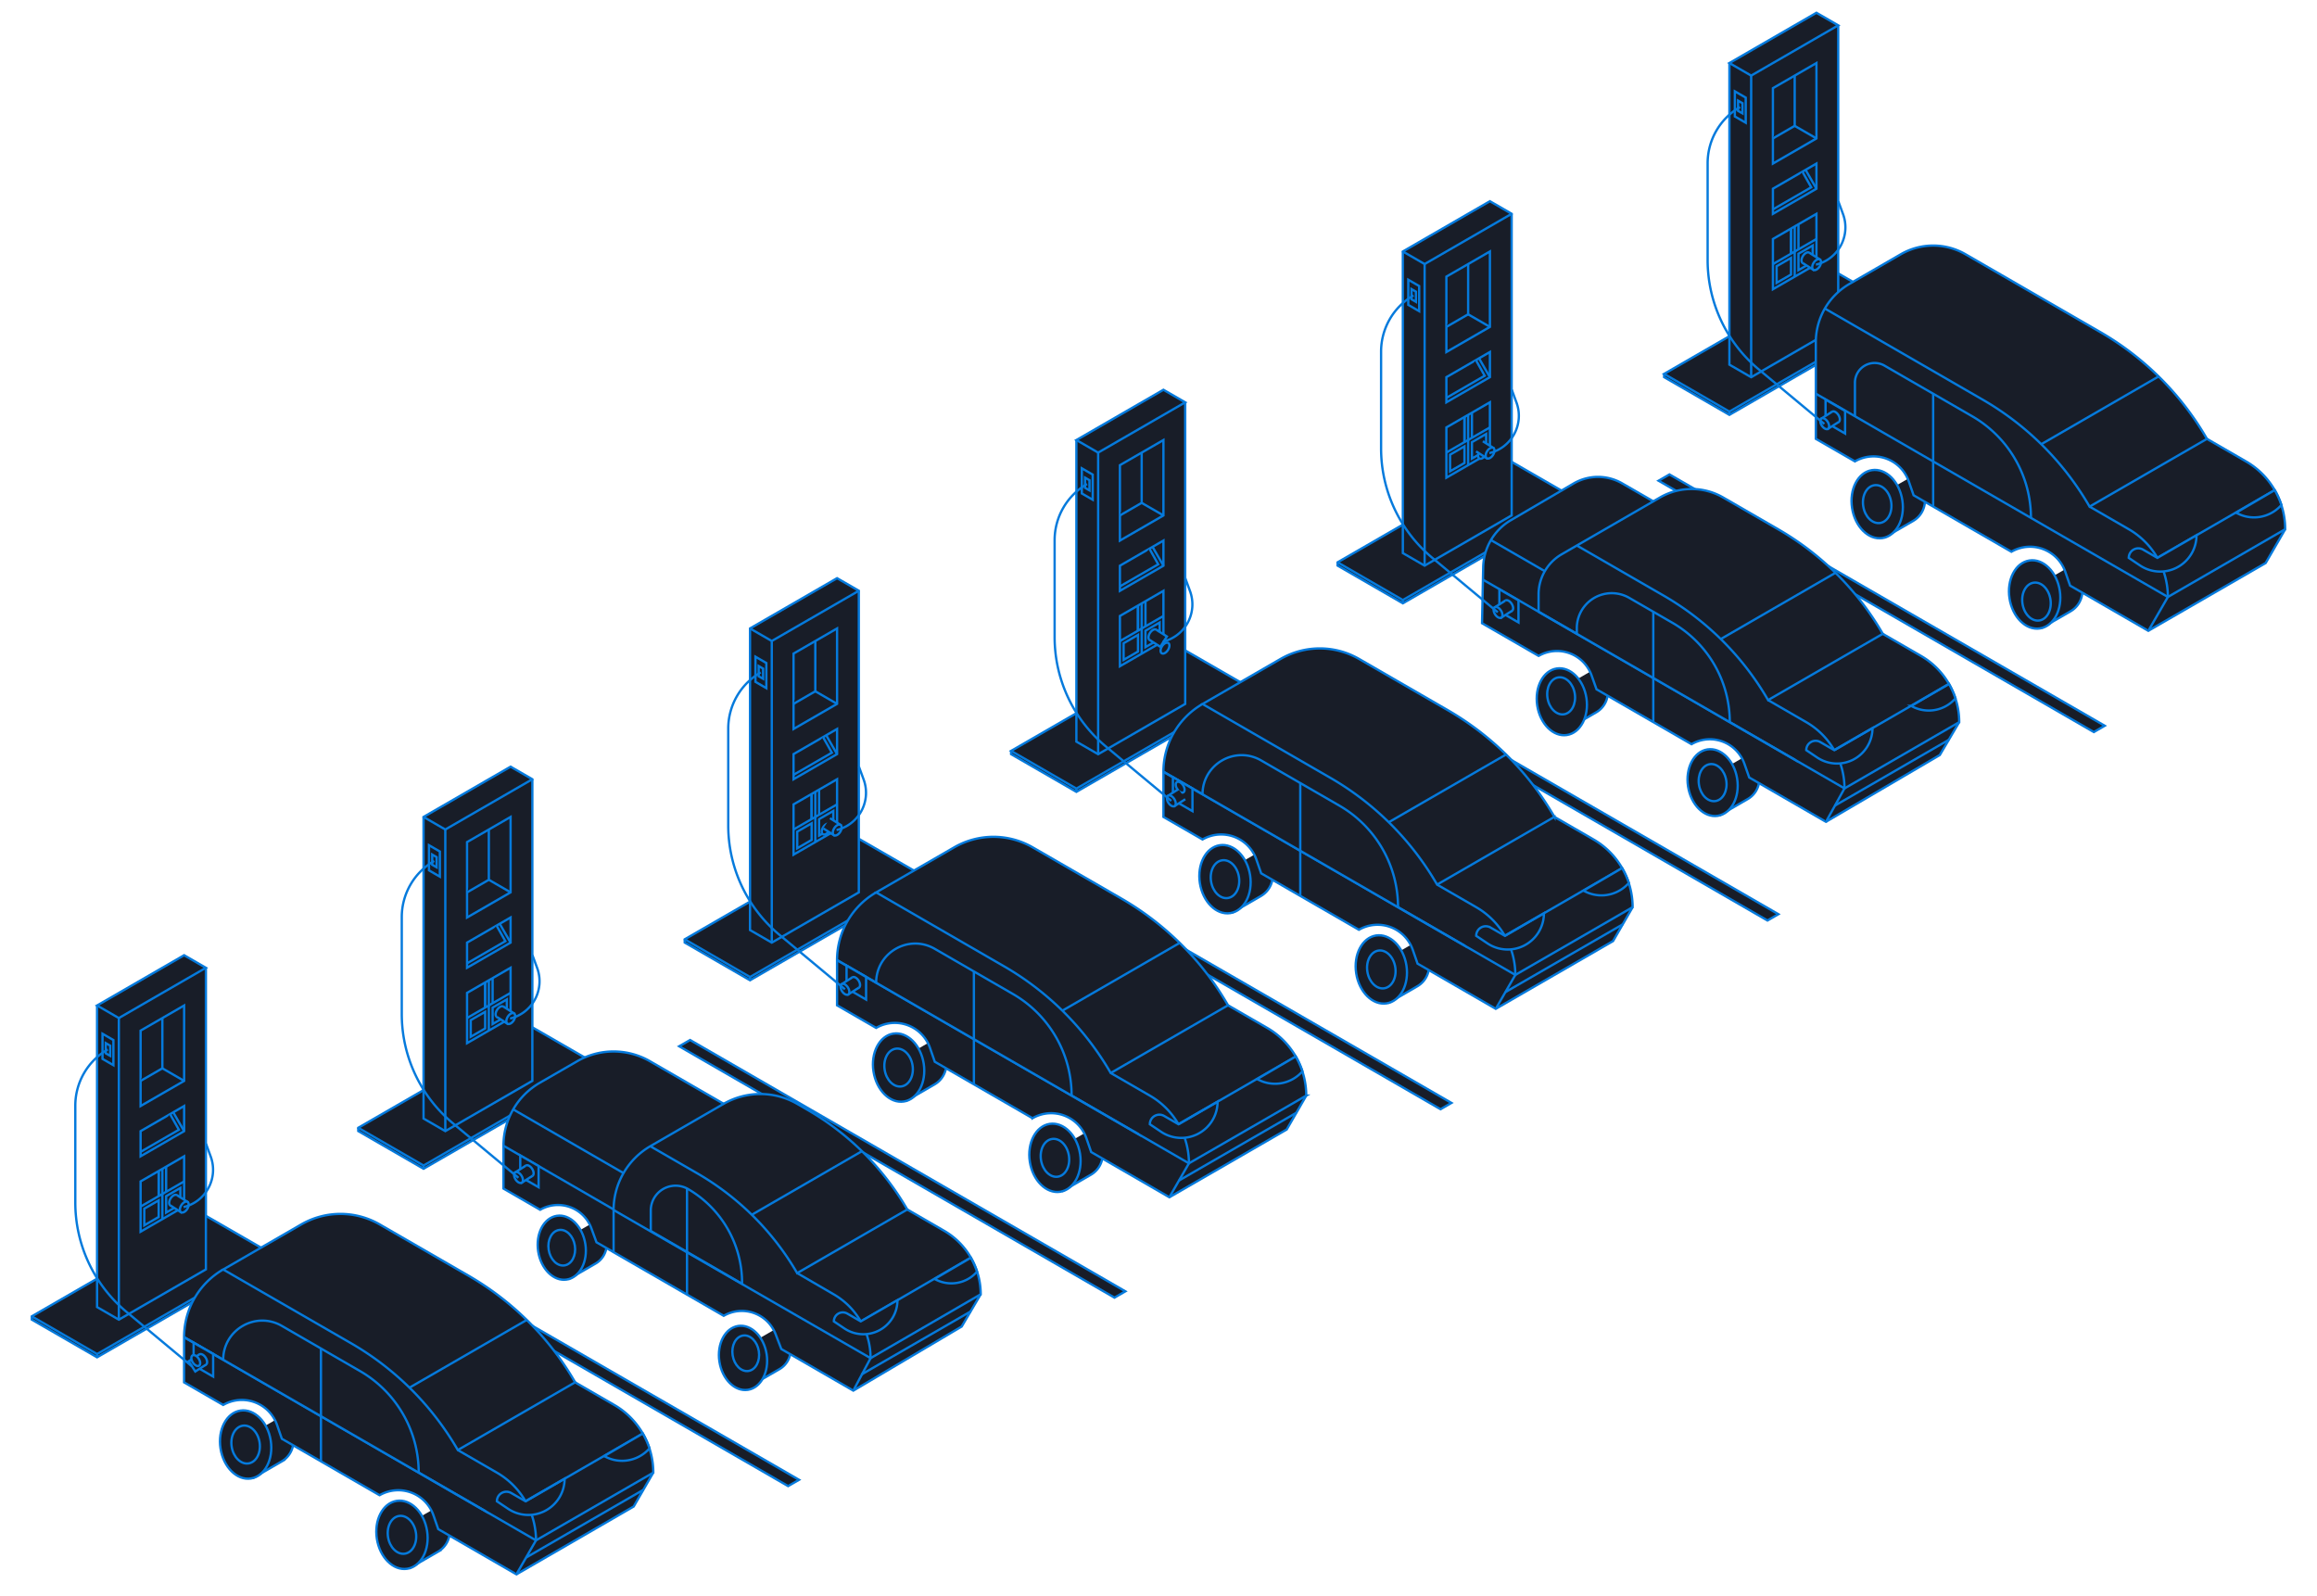 <svg id="Final_Illustrations_copy" data-name="Final Illustrations copy" xmlns="http://www.w3.org/2000/svg" viewBox="0 0 2000 1377.63"><defs><style>.cls-1{fill:#181d28;}.cls-1,.cls-2{stroke:#057adc;stroke-miterlimit:10;stroke-width:2px;}.cls-2{fill:none;}</style></defs><polygon class="cls-1" points="1149.96 577.6 1159.35 572.18 1535.08 789.1 1525.67 794.54 1149.96 577.6"/><polygon class="cls-1" points="1431.65 414.94 1441.04 409.51 1816.77 626.44 1807.36 631.88 1431.65 414.94"/><polygon class="cls-1" points="867.75 740.49 877.14 735.07 1252.87 951.99 1243.46 957.43 867.75 740.49"/><polygon class="cls-1" points="586.27 903.12 595.67 897.7 971.4 1114.63 961.99 1120.06 586.27 903.12"/><polygon class="cls-1" points="304.59 1065.8 313.98 1060.38 689.71 1277.31 680.3 1282.74 304.59 1065.8"/><polyline class="cls-1" points="1079.41 593.9 1079.41 596.72 929.12 683.49 872.76 650.95 872.76 648.14"/><polyline class="cls-1" points="1023.05 561.42 872.77 648.14 872.77 648.14 929.12 680.68 1079.4 593.91 1079.4 593.9 1023.05 561.42"/><line class="cls-1" x1="929.12" y1="683.49" x2="929.12" y2="680.68"/><polyline class="cls-1" points="929.12 379.83 929.12 640.15 947.91 651 1023.05 607.61 1023.05 347.29"/><line class="cls-1" x1="947.91" y1="390.68" x2="947.91" y2="651"/><polygon class="cls-1" points="966.69 401.52 1004.26 379.83 1004.26 444.91 966.69 466.61 966.69 401.52"/><polyline class="cls-1" points="985.48 390.68 985.48 434.06 966.69 444.91"/><line class="cls-1" x1="985.48" y1="434.07" x2="1004.26" y2="444.91"/><polygon class="cls-1" points="933.82 404.24 943.21 409.66 943.21 431.35 933.82 425.93 933.82 404.24"/><polygon class="cls-1" points="966.69 488.3 966.69 509.99 1004.26 488.3 1004.26 466.61 966.69 488.3"/><polyline class="cls-1" points="966.69 506.17 999.76 487.08 992.16 473.6"/><polygon class="cls-1" points="966.69 531.69 966.69 575.07 1004.26 553.38 1004.26 509.99 966.69 531.69"/><line class="cls-1" x1="966.69" y1="553.38" x2="1004.26" y2="531.69"/><line class="cls-1" x1="985.48" y1="520.84" x2="985.48" y2="564.23"/><line class="cls-1" x1="982.3" y1="522.68" x2="982.3" y2="544.37"/><polygon class="cls-1" points="969.87 555.22 982.3 548.04 982.3 562.39 969.87 569.57 969.87 555.22"/><polygon class="cls-1" points="988.74 544.42 1001 537.33 1001 551.5 988.74 558.58 988.74 544.42"/><line class="cls-1" x1="988.74" y1="519.1" x2="988.74" y2="540.79"/><line class="cls-1" x1="994.87" y1="472.03" x2="1004.26" y2="488.3"/><line class="cls-1" x1="982.3" y1="522.68" x2="982.3" y2="544.37"/><polygon class="cls-1" points="929.13 379.83 947.91 390.68 1023.04 347.29 1023.04 347.29 1004.26 336.44 929.13 379.83 929.13 379.83"/><ellipse class="cls-1" cx="995.16" cy="547.96" rx="5.27" ry="3.03" transform="translate(-1.31 1093.55) rotate(-57.54)"/><polyline class="cls-1" points="992.34 552.39 1001.57 558.29 1007.23 549.39 998.17 543.63"/><ellipse class="cls-1" cx="1004.4" cy="553.84" rx="5.27" ry="3.03" transform="matrix(0.54, -0.84, 0.84, 0.54, -1.99, 1104.07)"/><polygon class="cls-1" points="936.61 412.3 940.42 414.5 940.42 423.29 936.61 421.09 936.61 412.3"/><path class="cls-1" d="M1064.87,748v39l23.58-13.62a20.33,20.33,0,0,0,10.17-17.6V728.54"/><ellipse class="cls-1" cx="1057.43" cy="758.78" rx="21.94" ry="29.65" transform="translate(-103.67 170.78) rotate(-8.8)"/><ellipse class="cls-1" cx="1057.43" cy="758.78" rx="12.19" ry="16.47" transform="translate(-103.67 170.78) rotate(-8.8)"/><path class="cls-1" d="M1199.81,825.94v39l23.59-13.62a20.32,20.32,0,0,0,10.16-17.61V806.45"/><ellipse class="cls-1" cx="1192.38" cy="836.69" rx="21.94" ry="29.65" transform="translate(-114.01 192.35) rotate(-8.8)"/><ellipse class="cls-1" cx="1192.38" cy="836.69" rx="12.19" ry="16.47" transform="translate(-114.01 192.35) rotate(-8.8)"/><path class="cls-1" d="M1038,607.67h0a67.49,67.49,0,0,0-33.75,58.46v39L1038,724.59h0a32.18,32.18,0,0,1,46.5,17.34l4.12,11.89L1173,802.54h0a32.18,32.18,0,0,1,46.5,17.34l4.12,11.89,67.5,39,101.25-58.47,16.87-29.23"/><path class="cls-1" d="M1004.25,666.13,1308,841.52l101.25-58.47h0a67.5,67.5,0,0,0-33.75-58.46l-33.75-19.48"/><path class="cls-1" d="M1291.12,870.75,1308,841.52h0a67.51,67.51,0,0,0-33.75-58.47l-33.75-19.48"/><path class="cls-1" d="M1038,685.62h0c0-26,28.12-42.22,50.62-29.23l67.5,39a101.26,101.26,0,0,1,50.63,87.69h0"/><path class="cls-1" d="M1274.24,807.77h0l9.67,6.49a31.33,31.33,0,0,0,31.3,2.1h0a31.28,31.28,0,0,0,17.49-28.08h0L1299,807.77l-12.35-7.14A8.24,8.24,0,0,0,1274.24,807.77Z"/><path class="cls-1" d="M1249.54,612.89l-76.4-44.11a67.77,67.77,0,0,0-67.78,0L1038,607.67l110.29,63.68a251.9,251.9,0,0,1,92.18,92.17.06.06,0,0,0,.07,0l101.2-58.43h0A251.94,251.94,0,0,0,1249.54,612.89Z"/><line class="cls-1" x1="1122.37" y1="675.87" x2="1122.37" y2="773.31"/><line class="cls-1" x1="1198.77" y1="709.71" x2="1300.02" y2="651.25"/><line class="cls-1" x1="1299.47" y1="856.32" x2="1400.72" y2="797.86"/><line class="cls-1" x1="1004.25" y1="666.13" x2="1307.99" y2="841.52"/><line class="cls-1" x1="1400.2" y1="749.3" x2="1298.95" y2="807.77"/><path class="cls-1" d="M1400.2,749.3l-33.3,19.47h0A31.3,31.3,0,0,0,1400,767.4h0a31.31,31.31,0,0,0,6-5.28A72.79,72.79,0,0,0,1400.2,749.3Z"/><polygon class="cls-1" points="1012.45 670.91 1029.32 680.66 1029.32 700.14 1012.45 690.4 1012.45 670.91"/><ellipse class="cls-1" cx="1020.3" cy="685.42" rx="3.03" ry="5.27" transform="matrix(0.84, -0.54, 0.54, 0.84, -208.47, 654.69)"/><polyline class="cls-1" points="1023.12 689.85 1013.89 695.75 1008.23 686.85 1017.3 681.08"/><ellipse class="cls-1" cx="1011.06" cy="691.3" rx="3.03" ry="5.27" transform="translate(-213.06 650.65) rotate(-32.46)"/><path class="cls-2" d="M938.33,417.79h0a56,56,0,0,0-28,48.49l0,83.65a122.83,122.83,0,0,0,44.29,94.43l56.41,46.94"/><path class="cls-2" d="M1023.13,499.12l4.09,11.14a33.07,33.07,0,0,1-23.4,43.58h0"/><polyline class="cls-1" points="1361.21 431.15 1361.21 433.96 1210.92 520.74 1154.57 488.19 1154.57 485.38"/><polyline class="cls-1" points="1304.85 398.66 1154.57 485.38 1154.57 485.39 1210.92 517.92 1361.2 431.15 1361.2 431.15 1304.85 398.66"/><line class="cls-1" x1="1210.92" y1="520.74" x2="1210.92" y2="517.92"/><polyline class="cls-1" points="1210.92 217.07 1210.92 477.4 1229.71 488.25 1304.85 444.86 1304.85 184.53"/><line class="cls-1" x1="1229.71" y1="227.92" x2="1229.71" y2="488.25"/><polygon class="cls-1" points="1248.5 238.77 1286.07 217.07 1286.07 282.16 1248.5 303.85 1248.5 238.77"/><polyline class="cls-1" points="1267.28 227.92 1267.28 271.31 1248.5 282.16"/><line class="cls-1" x1="1267.28" y1="271.31" x2="1286.07" y2="282.16"/><polygon class="cls-1" points="1215.62 241.48 1225.01 246.9 1225.01 268.6 1215.62 263.17 1215.62 241.48"/><polygon class="cls-1" points="1248.5 325.54 1248.5 347.24 1286.07 325.54 1286.07 303.85 1248.5 325.54"/><polyline class="cls-1" points="1248.5 343.42 1281.57 324.32 1273.96 310.84"/><polygon class="cls-1" points="1248.5 368.93 1248.5 412.32 1286.07 390.63 1286.07 347.24 1248.5 368.93"/><line class="cls-1" x1="1248.5" y1="390.62" x2="1286.07" y2="368.93"/><line class="cls-1" x1="1267.28" y1="358.08" x2="1267.28" y2="401.47"/><line class="cls-1" x1="1264.1" y1="359.92" x2="1264.1" y2="381.62"/><polygon class="cls-1" points="1251.68 392.46 1264.1 385.29 1264.1 399.63 1251.68 406.81 1251.68 392.46"/><polygon class="cls-1" points="1270.54 381.66 1282.81 374.58 1282.81 388.74 1270.54 395.82 1270.54 381.66"/><line class="cls-1" x1="1270.54" y1="356.34" x2="1270.54" y2="378.04"/><line class="cls-1" x1="1276.67" y1="309.27" x2="1286.07" y2="325.54"/><line class="cls-1" x1="1264.1" y1="359.92" x2="1264.1" y2="381.62"/><polygon class="cls-1" points="1210.93 217.08 1229.71 227.92 1304.85 184.54 1304.85 184.53 1286.07 173.69 1210.93 217.07 1210.93 217.08"/><ellipse class="cls-1" cx="1276.96" cy="385.21" rx="5.27" ry="3.03" transform="matrix(0.54, -0.84, 0.84, 0.54, 266.58, 1255.92)"/><polyline class="cls-1" points="1274.14 389.64 1283.37 395.54 1289.03 386.64 1279.97 380.87"/><ellipse class="cls-1" cx="1286.2" cy="391.09" rx="5.27" ry="3.03" transform="translate(265.9 1266.44) rotate(-57.54)"/><polygon class="cls-1" points="1218.41 249.54 1222.22 251.74 1222.22 260.54 1218.41 258.34 1218.41 249.54"/><path class="cls-1" d="M1354.85,590v38.11l23.07-13.31a19.91,19.91,0,0,0,9.94-17.23V571"/><ellipse class="cls-1" cx="1347.58" cy="600.54" rx="21.45" ry="29" transform="matrix(0.99, -0.15, 0.15, 0.99, -76.04, 213.32)"/><ellipse class="cls-1" cx="1347.58" cy="600.54" rx="11.92" ry="16.11" transform="translate(-76.04 213.32) rotate(-8.8)"/><path class="cls-1" d="M1485.6,664.91V703l23.06-13.32a19.88,19.88,0,0,0,9.95-17.22V645.85"/><ellipse class="cls-1" cx="1478.33" cy="675.43" rx="21.45" ry="29" transform="translate(-85.96 234.21) rotate(-8.8)"/><ellipse class="cls-1" cx="1478.33" cy="675.43" rx="11.92" ry="16.11" transform="translate(-85.96 234.21) rotate(-8.8)"/><path class="cls-1" d="M1427.1,432.75l-26.85-15.51a41.77,41.77,0,0,0-42,.13L1304.18,449a48.34,48.34,0,0,0-23.91,40.65l-1,48.28,48.86,28.21h0A31.73,31.73,0,0,1,1373.84,583l4.26,12,82,47.35h0a31.63,31.63,0,0,1,45.65,16.9l4.16,11.86,66.21,38.23,98.28-57.61,16.76-28.44"/><path class="cls-1" d="M1625.16,547.1l33,19.06a66,66,0,0,1,33,57.18h0l-99,57.18L1280,500.31"/><path class="cls-1" d="M1576.13,709.39l16-28.87h0a66,66,0,0,0-33-57.18l-33-19.06"/><path class="cls-1" d="M1361.09,547.1v-4.91a30.17,30.17,0,0,1,45.26-26.13l37.26,21.51a99,99,0,0,1,49.51,85.77h0"/><line class="cls-1" x1="1427.1" y1="528.04" x2="1427.1" y2="623.34"/><path class="cls-1" d="M1559.14,647.51h0l9.45,6.35a30.69,30.69,0,0,0,30.62,2.06h0a30.61,30.61,0,0,0,17.1-27.47h0l-33,19.06-12.08-7A8.06,8.06,0,0,0,1559.14,647.51Z"/><path class="cls-1" d="M1682.33,590.33l-32.57,19h0a30.62,30.62,0,0,0,32.33-1.34h0a30.68,30.68,0,0,0,5.83-5.17A71.39,71.39,0,0,0,1682.33,590.33Z"/><path class="cls-1" d="M1328.08,528V513a40,40,0,0,1,20-34.6l84.82-49a54.49,54.49,0,0,1,54.48,0L1535,456.91a246.5,246.5,0,0,1,90.19,90.19h0l-99,57.18h0A246.4,246.4,0,0,0,1436,514.09l-74.86-43.22"/><line class="cls-1" x1="1583.3" y1="647.51" x2="1682.33" y2="590.33"/><line class="cls-1" x1="1485.2" y1="551.68" x2="1584.34" y2="494.43"/><line class="cls-1" x1="1328.08" y1="528.04" x2="1592.15" y2="680.52"/><line class="cls-1" x1="1286.96" y1="466.18" x2="1333.43" y2="493.02"/><line class="cls-1" x1="1583.7" y1="695.45" x2="1682.19" y2="638.58"/><polygon class="cls-1" points="1294.23 508.68 1310.73 518.21 1310.73 537.27 1294.23 527.74 1294.23 508.68"/><ellipse class="cls-1" cx="1302.32" cy="522.78" rx="3.03" ry="5.27" transform="translate(-77.12 780.65) rotate(-32.46)"/><polyline class="cls-1" points="1305.14 527.21 1295.91 533.11 1290.25 524.21 1299.31 518.45"/><ellipse class="cls-1" cx="1293.08" cy="528.66" rx="3.03" ry="5.27" transform="translate(-81.71 776.6) rotate(-32.46)"/><path class="cls-2" d="M1220.13,255h0a56,56,0,0,0-28,48.48v83.65a122.91,122.91,0,0,0,44.29,94.44l56.42,46.93"/><path class="cls-2" d="M1304.93,336.36l4.09,11.15a33.08,33.08,0,0,1-23.4,43.58h0"/><polyline class="cls-1" points="1643.08 268.49 1643.08 271.31 1492.79 358.08 1436.44 325.54 1436.44 322.73"/><polyline class="cls-1" points="1586.72 236 1436.44 322.73 1436.44 322.73 1492.79 355.27 1643.07 268.5 1643.07 268.49 1586.72 236"/><line class="cls-1" x1="1492.79" y1="358.08" x2="1492.79" y2="355.27"/><polyline class="cls-1" points="1492.79 54.42 1492.79 314.74 1511.58 325.59 1586.72 282.2 1586.72 21.88"/><line class="cls-1" x1="1511.58" y1="65.27" x2="1511.58" y2="325.59"/><polygon class="cls-1" points="1530.36 76.11 1567.93 54.42 1567.93 119.5 1530.36 141.19 1530.36 76.11"/><polyline class="cls-1" points="1549.15 65.27 1549.15 108.65 1530.36 119.5"/><line class="cls-1" x1="1549.15" y1="108.65" x2="1567.94" y2="119.5"/><polygon class="cls-1" points="1497.49 78.83 1506.88 84.25 1506.88 105.94 1497.49 100.52 1497.49 78.83"/><polygon class="cls-1" points="1530.36 162.89 1530.36 184.58 1567.93 162.89 1567.93 141.19 1530.36 162.89"/><polyline class="cls-1" points="1530.36 180.76 1563.43 161.67 1555.83 148.19"/><polygon class="cls-1" points="1530.36 206.28 1530.36 249.66 1567.93 227.97 1567.93 184.58 1530.36 206.28"/><line class="cls-1" x1="1530.36" y1="227.97" x2="1567.94" y2="206.28"/><line class="cls-1" x1="1549.15" y1="195.43" x2="1549.15" y2="238.82"/><line class="cls-1" x1="1545.97" y1="197.27" x2="1545.97" y2="218.96"/><polygon class="cls-1" points="1533.55 229.81 1545.97 222.63 1545.97 236.98 1533.55 244.15 1533.55 229.81"/><polygon class="cls-1" points="1552.41 219 1564.68 211.92 1564.68 226.09 1552.41 233.17 1552.41 219"/><line class="cls-1" x1="1552.41" y1="193.69" x2="1552.41" y2="215.38"/><line class="cls-1" x1="1558.54" y1="146.62" x2="1567.94" y2="162.89"/><line class="cls-1" x1="1545.97" y1="197.27" x2="1545.97" y2="218.96"/><polygon class="cls-1" points="1492.8 54.42 1511.58 65.27 1586.72 21.88 1586.72 21.88 1567.93 11.03 1492.8 54.42 1492.8 54.42"/><ellipse class="cls-1" cx="1558.83" cy="222.55" rx="5.27" ry="3.03" transform="translate(534.41 1418.39) rotate(-57.54)"/><polyline class="cls-1" points="1556.01 226.98 1565.24 232.88 1570.9 223.98 1561.84 218.22"/><ellipse class="cls-1" cx="1568.07" cy="228.43" rx="5.27" ry="3.03" transform="translate(533.73 1428.92) rotate(-57.54)"/><polygon class="cls-1" points="1500.28 86.89 1504.09 89.09 1504.09 97.88 1500.28 95.68 1500.28 86.89"/><path class="cls-1" d="M1763.72,502.24v39l23.6-13.62A20.35,20.35,0,0,0,1797.49,510V482.74"/><ellipse class="cls-1" cx="1756.29" cy="513" rx="21.95" ry="29.67" transform="translate(-57.82 274.84) rotate(-8.8)"/><ellipse class="cls-1" cx="1756.29" cy="513" rx="12.19" ry="16.48" transform="matrix(0.99, -0.15, 0.15, 0.99, -57.82, 274.84)"/><path class="cls-1" d="M1627.82,424.26v39l23.59-13.62A20.33,20.33,0,0,0,1661.58,432V404.77"/><ellipse class="cls-1" cx="1620.38" cy="435.02" rx="21.95" ry="29.67" transform="translate(-47.49 253.12) rotate(-8.8)"/><ellipse class="cls-1" cx="1620.38" cy="435.02" rx="12.19" ry="16.48" transform="translate(-47.49 253.12) rotate(-8.8)"/><path class="cls-1" d="M1905,378.81l33.76,19.49a67.54,67.54,0,0,1,33.77,58.49h0l-101.3,58.49L1567.38,339.81"/><path class="cls-1" d="M1972.57,456.79,1955.68,486l-101.29,58.48-67.53-39-4.12-11.9a32.2,32.2,0,0,0-46.53-17.34h0l-84.41-48.74-4.13-11.9a32.2,32.2,0,0,0-46.52-17.35h0l-33.77-19.49V295.4a58.13,58.13,0,0,1,29.07-50.35l44.34-25.6a55.75,55.75,0,0,1,55.78,0l116.22,67.1A252,252,0,0,1,1905,378.81h0l-101.3,58.49h0A252,252,0,0,0,1711.49,345l-136.32-78.71"/><line class="cls-1" x1="1761.99" y1="383.42" x2="1863.29" y2="324.93"/><path class="cls-1" d="M1803.74,437.3l33.76,19.49a67.54,67.54,0,0,1,33.77,58.49h0l-16.88,29.24"/><line class="cls-1" x1="1862.22" y1="481.51" x2="1963.52" y2="423.02"/><path class="cls-1" d="M1601.15,359.31v-29a17,17,0,0,1,25.5-14.72l75.79,43.76A101.31,101.31,0,0,1,1753.09,447h0"/><path class="cls-1" d="M1837.51,481.54h0l9.67,6.5a31.37,31.37,0,0,0,31.31,2.11h0a31.31,31.31,0,0,0,17.5-28.1h0l-33.76,19.49-12.36-7.13A8.24,8.24,0,0,0,1837.51,481.54Z"/><path class="cls-1" d="M1963.52,423.05l-33.31,19.48h0a31.32,31.32,0,0,0,33.07-1.37h0a31.39,31.39,0,0,0,6-5.29A73.24,73.24,0,0,0,1963.52,423.05Z"/><line class="cls-1" x1="1668.68" y1="339.81" x2="1668.68" y2="437.3"/><line class="cls-1" x1="1567.38" y1="339.81" x2="1871.27" y2="515.28"/><line class="cls-1" x1="1871.27" y1="515.28" x2="1972.57" y2="456.79"/><polygon class="cls-1" points="1575.78 344.96 1592.66 354.7 1592.66 374.2 1575.78 364.45 1575.78 344.96"/><ellipse class="cls-1" cx="1584.31" cy="359.8" rx="3.03" ry="5.27" transform="translate(54.41 906.53) rotate(-32.46)"/><polyline class="cls-1" points="1587.13 364.23 1577.9 370.13 1572.24 361.23 1581.3 355.47"/><ellipse class="cls-1" cx="1575.07" cy="365.68" rx="3.03" ry="5.27" transform="translate(49.81 902.49) rotate(-32.46)"/><path class="cls-2" d="M1502,92.38h0a56,56,0,0,0-28,48.49l0,83.64A122.87,122.87,0,0,0,1518.32,319l56.41,46.94"/><path class="cls-2" d="M1586.8,173.71l4.09,11.14a33.07,33.07,0,0,1-23.4,43.58h0"/><polyline class="cls-1" points="797.69 756.53 797.69 759.34 647.4 846.12 591.04 813.58 591.04 810.76"/><polyline class="cls-1" points="741.33 724.04 591.05 810.76 591.05 810.77 647.4 843.3 797.68 756.53 797.68 756.53 741.33 724.04"/><line class="cls-1" x1="647.4" y1="846.12" x2="647.4" y2="843.3"/><polyline class="cls-1" points="647.4 542.46 647.4 802.78 666.19 813.63 741.33 770.24 741.33 509.92"/><line class="cls-1" x1="666.19" y1="553.3" x2="666.19" y2="813.63"/><polygon class="cls-1" points="684.97 564.15 722.54 542.46 722.54 607.54 684.97 629.23 684.97 564.15"/><polyline class="cls-1" points="703.76 553.3 703.76 596.69 684.97 607.54"/><line class="cls-1" x1="703.76" y1="596.69" x2="722.54" y2="607.54"/><polygon class="cls-1" points="652.1 566.86 661.49 572.28 661.49 593.98 652.1 588.55 652.1 566.86"/><polygon class="cls-1" points="684.97 650.92 684.97 672.62 722.54 650.92 722.54 629.23 684.97 650.92"/><polyline class="cls-1" points="684.97 668.8 718.04 649.7 710.44 636.22"/><polygon class="cls-1" points="684.97 694.31 684.97 737.7 722.54 716 722.54 672.62 684.97 694.31"/><line class="cls-1" x1="684.97" y1="716" x2="722.54" y2="694.31"/><line class="cls-1" x1="703.76" y1="683.46" x2="703.76" y2="726.85"/><line class="cls-1" x1="700.58" y1="685.3" x2="700.58" y2="707"/><polygon class="cls-1" points="688.15 717.84 700.58 710.67 700.58 725.01 688.15 732.19 688.15 717.84"/><polygon class="cls-1" points="707.02 707.04 719.28 699.96 719.28 714.12 707.02 721.21 707.02 707.04"/><line class="cls-1" x1="707.02" y1="681.72" x2="707.02" y2="703.42"/><line class="cls-1" x1="713.15" y1="634.65" x2="722.54" y2="650.92"/><line class="cls-1" x1="700.58" y1="685.3" x2="700.58" y2="707"/><polygon class="cls-1" points="647.41 542.46 666.19 553.3 741.33 509.92 741.33 509.91 722.54 499.07 647.41 542.45 647.41 542.46"/><ellipse class="cls-1" cx="713.44" cy="710.59" rx="5.27" ry="3.03" transform="matrix(0.54, -0.84, 0.84, 0.54, -269.04, 931.18)"/><polyline class="cls-1" points="710.62 715.02 719.85 720.91 725.51 712.02 716.45 706.25"/><ellipse class="cls-1" cx="722.68" cy="716.47" rx="5.27" ry="3.03" transform="translate(-269.72 941.7) rotate(-57.54)"/><polygon class="cls-1" points="654.89 574.92 658.7 577.12 658.7 585.91 654.89 583.72 654.89 574.92"/><path class="cls-1" d="M783.15,910.65v39L806.73,936A20.34,20.34,0,0,0,816.9,918.4V891.16"/><ellipse class="cls-1" cx="775.71" cy="921.41" rx="21.94" ry="29.65" transform="translate(-131.88 129.58) rotate(-8.8)"/><ellipse class="cls-1" cx="775.71" cy="921.41" rx="12.19" ry="16.47" transform="translate(-131.88 129.58) rotate(-8.8)"/><path class="cls-1" d="M918.09,988.56v39l23.59-13.61a20.35,20.35,0,0,0,10.16-17.61V969.07"/><ellipse class="cls-1" cx="910.66" cy="999.32" rx="21.94" ry="29.65" transform="translate(-142.21 151.15) rotate(-8.8)"/><ellipse class="cls-1" cx="910.66" cy="999.32" rx="12.19" ry="16.47" transform="translate(-142.21 151.15) rotate(-8.8)"/><path class="cls-1" d="M756.28,770.29h0a67.5,67.5,0,0,0-33.75,58.46v39l33.75,19.49h0a32.18,32.18,0,0,1,46.5,17.33l4.12,11.9,84.38,48.71h0a32.19,32.19,0,0,1,46.5,17.34l4.12,11.9,67.5,39,101.25-58.46,16.87-29.23"/><path class="cls-1" d="M722.53,828.76l303.74,175.38,101.25-58.46h0a67.48,67.48,0,0,0-33.75-58.46L1060,867.73"/><path class="cls-1" d="M1009.4,1033.37l16.87-29.23h0a67.49,67.49,0,0,0-33.75-58.46l-33.74-19.49"/><path class="cls-1" d="M756.28,848.24h0c0-26,28.12-42.22,50.62-29.23l67.5,39A101.27,101.27,0,0,1,925,945.68h0"/><path class="cls-1" d="M992.53,970.39h0l9.66,6.49a31.35,31.35,0,0,0,31.3,2.11h0A31.3,31.3,0,0,0,1051,950.9h0l-33.75,19.49-12.35-7.13A8.23,8.23,0,0,0,992.53,970.39Z"/><path class="cls-1" d="M967.82,775.51l-76.4-44.11a67.77,67.77,0,0,0-67.78,0l-67.36,38.89L866.57,834a251.88,251.88,0,0,1,92.18,92.16,0,0,0,0,0,.07,0L1060,867.73h0A252,252,0,0,0,967.82,775.51Z"/><line class="cls-1" x1="840.65" y1="838.5" x2="840.65" y2="935.93"/><line class="cls-1" x1="917.05" y1="872.34" x2="1018.3" y2="813.87"/><line class="cls-1" x1="1017.75" y1="1018.94" x2="1119" y2="960.48"/><line class="cls-1" x1="722.53" y1="828.76" x2="1026.27" y2="1004.14"/><line class="cls-1" x1="1118.48" y1="911.93" x2="1017.23" y2="970.39"/><path class="cls-1" d="M1118.48,911.93l-33.3,19.46h0a31.3,31.3,0,0,0,33.06-1.37h0a31.31,31.31,0,0,0,6-5.28A72.88,72.88,0,0,0,1118.48,911.93Z"/><polygon class="cls-1" points="730.73 833.54 747.6 843.28 747.6 862.77 730.73 853.02 730.73 833.54"/><ellipse class="cls-1" cx="738.59" cy="848.04" rx="3.03" ry="5.27" transform="translate(-339.76 528.9) rotate(-32.46)"/><polyline class="cls-1" points="741.4 852.47 732.17 858.37 726.51 849.47 735.58 843.71"/><ellipse class="cls-1" cx="729.34" cy="853.92" rx="3.03" ry="5.27" transform="translate(-344.36 524.86) rotate(-32.46)"/><path class="cls-2" d="M656.61,580.42h0a56,56,0,0,0-28,48.48l0,83.65A122.88,122.88,0,0,0,672.93,807l56.41,46.93"/><path class="cls-2" d="M741.41,661.74l4.09,11.15a33.08,33.08,0,0,1-23.4,43.58h0"/><polyline class="cls-1" points="515.88 919.23 515.88 922.04 365.59 1008.82 309.23 976.28 309.23 973.47"/><polyline class="cls-1" points="459.52 886.74 309.24 973.46 309.24 973.47 365.59 1006.01 515.87 919.23 515.87 919.23 459.52 886.74"/><line class="cls-1" x1="365.59" y1="1008.82" x2="365.59" y2="1006.01"/><polyline class="cls-1" points="365.59 705.16 365.59 965.48 384.38 976.33 459.52 932.94 459.52 672.62"/><line class="cls-1" x1="384.38" y1="716" x2="384.38" y2="976.33"/><polygon class="cls-1" points="403.16 726.85 440.73 705.16 440.73 770.24 403.16 791.93 403.16 726.85"/><polyline class="cls-1" points="421.95 716 421.95 759.39 403.16 770.24"/><line class="cls-1" x1="421.95" y1="759.39" x2="440.73" y2="770.24"/><polygon class="cls-1" points="370.29 729.56 379.68 734.99 379.68 756.68 370.29 751.26 370.29 729.56"/><polygon class="cls-1" points="403.16 813.63 403.16 835.32 440.73 813.63 440.73 791.93 403.16 813.63"/><polyline class="cls-1" points="403.16 831.5 436.23 812.4 428.63 798.92"/><polygon class="cls-1" points="403.16 857.01 403.16 900.4 440.73 878.71 440.73 835.32 403.16 857.01"/><line class="cls-1" x1="403.16" y1="878.71" x2="440.73" y2="857.01"/><line class="cls-1" x1="421.95" y1="846.17" x2="421.95" y2="889.55"/><line class="cls-1" x1="418.77" y1="848" x2="418.77" y2="869.7"/><polygon class="cls-1" points="406.34 880.54 418.77 873.37 418.77 887.72 406.34 894.89 406.34 880.54"/><polygon class="cls-1" points="425.21 869.74 437.47 862.66 437.47 876.82 425.21 883.91 425.21 869.74"/><line class="cls-1" x1="425.21" y1="844.43" x2="425.21" y2="866.12"/><line class="cls-1" x1="431.34" y1="797.36" x2="440.73" y2="813.63"/><line class="cls-1" x1="418.77" y1="848" x2="418.77" y2="869.7"/><polygon class="cls-1" points="365.6 705.16 384.38 716 459.51 672.62 459.51 672.61 440.73 661.77 365.6 705.15 365.6 705.16"/><ellipse class="cls-1" cx="431.63" cy="873.29" rx="5.27" ry="3.03" transform="translate(-536.88 768.78) rotate(-57.54)"/><polyline class="cls-1" points="428.81 877.72 438.04 883.62 443.7 874.72 434.64 868.95"/><ellipse class="cls-1" cx="440.87" cy="879.17" rx="5.27" ry="3.03" transform="translate(-537.56 779.3) rotate(-57.54)"/><polygon class="cls-1" points="373.08 737.63 376.89 739.82 376.89 748.62 373.08 746.42 373.08 737.63"/><path class="cls-1" d="M492,1066.82v36.59l22.14-12.78a19.09,19.09,0,0,0,9.54-16.54v-25.57"/><ellipse class="cls-1" cx="484.97" cy="1076.92" rx="20.6" ry="27.84" transform="translate(-159.11 86.91) rotate(-8.8)"/><ellipse class="cls-1" cx="484.97" cy="1076.92" rx="11.44" ry="15.47" transform="translate(-159.11 86.91) rotate(-8.8)"/><path class="cls-1" d="M650.76,1157.93v36.59l22.15-12.78a19.11,19.11,0,0,0,9.54-16.54v-25.57"/><ellipse class="cls-1" cx="643.78" cy="1168.03" rx="20.6" ry="27.84" transform="matrix(0.99, -0.15, 0.15, 0.99, -171.18, 112.29)"/><ellipse class="cls-1" cx="643.78" cy="1168.03" rx="11.44" ry="15.47" transform="translate(-171.18 112.29) rotate(-8.8)"/><path class="cls-1" d="M529.64,1080.82l-14.76-8.52-4.38-12a30.73,30.73,0,0,0-44.23-16.08h0l-31.69-18.29v-37a62.7,62.7,0,0,1,31.35-54.3L498.27,916A62.73,62.73,0,0,1,561,916l63.7,36.78"/><path class="cls-1" d="M783.15,1044l31.69,18.3a63.38,63.38,0,0,1,31.69,54.89h0l-95.06,55.15L434.58,988.94"/><path class="cls-1" d="M846.53,1117.16,830.13,1145l-93.56,55.33-62.14-35.88-4.93-12.84a31.24,31.24,0,0,0-44.79-15.87h0l-95.07-54.89v-36.39a63.75,63.75,0,0,1,31.87-55.2l63-36.4a63.69,63.69,0,0,1,63.7,0l8.51,4.92A236.54,236.54,0,0,1,783.15,1044h0l-95.06,54.9h0a236.57,236.57,0,0,0-86.39-86.23l-40.37-23.31"/><path class="cls-1" d="M688.09,1098.87l31.74,18.45a63.59,63.59,0,0,1,31.64,55h0l-14.9,28"/><line class="cls-1" x1="743.01" y1="1140.62" x2="838.05" y2="1085.49"/><line class="cls-1" x1="648.96" y1="1048.52" x2="744.03" y2="993.63"/><line class="cls-1" x1="743.5" y1="1186.47" x2="838.05" y2="1131.87"/><path class="cls-1" d="M561.74,1062.52v-17.67a21.42,21.42,0,0,1,32.18-18.52h0a93.73,93.73,0,0,1,46.63,81v.76Z"/><line class="cls-1" x1="593.02" y1="1025.84" x2="593.02" y2="1117.41"/><line class="cls-1" x1="442.98" y1="957.59" x2="538.18" y2="1012.56"/><line class="cls-1" x1="529.64" y1="1044.43" x2="751.47" y2="1172.31"/><line class="cls-1" x1="751.47" y1="1172.31" x2="846.53" y2="1117.16"/><path class="cls-1" d="M719.78,1140.55h0l9.07,6.1a29.45,29.45,0,0,0,29.4,2h0a29.38,29.38,0,0,0,16.42-26.37h0L743,1140.55l-11.6-6.7A7.74,7.74,0,0,0,719.78,1140.55Z"/><path class="cls-1" d="M838,1085.66l-31.26,18.27h0a29.37,29.37,0,0,0,31-1.28h0a29.57,29.57,0,0,0,5.59-5A68.17,68.17,0,0,0,838,1085.66Z"/><polygon class="cls-1" points="449.07 997.34 464.91 1006.48 464.91 1024.78 449.07 1015.63 449.07 997.34"/><ellipse class="cls-1" cx="456.8" cy="1010.51" rx="3.03" ry="5.27" transform="translate(-470.98 403.05) rotate(-32.46)"/><polyline class="cls-1" points="459.62 1014.94 450.39 1020.84 444.73 1011.94 453.79 1006.17"/><ellipse class="cls-1" cx="447.56" cy="1016.39" rx="3.03" ry="5.27" transform="translate(-475.58 399) rotate(-32.46)"/><path class="cls-2" d="M374.8,743.12h0a56,56,0,0,0-28,48.48l0,83.65a122.83,122.83,0,0,0,44.29,94.44l56.41,46.93"/><path class="cls-2" d="M459.6,824.44l4.09,11.15a33.08,33.08,0,0,1-23.41,43.58h0"/><polyline class="cls-1" points="234.07 1081.97 234.07 1084.79 83.79 1171.56 27.43 1139.02 27.43 1136.21"/><polyline class="cls-1" points="177.72 1049.48 27.44 1136.2 27.44 1136.21 83.79 1168.75 234.07 1081.98 234.07 1081.97 177.72 1049.48"/><line class="cls-1" x1="83.79" y1="1171.56" x2="83.79" y2="1168.75"/><polyline class="cls-1" points="83.79 867.9 83.79 1128.22 102.58 1139.07 177.72 1095.68 177.72 835.36"/><line class="cls-1" x1="102.58" y1="878.75" x2="102.58" y2="1139.07"/><polygon class="cls-1" points="121.36 889.59 158.93 867.9 158.93 932.98 121.36 954.67 121.36 889.59"/><polyline class="cls-1" points="140.15 878.75 140.15 922.13 121.36 932.98"/><line class="cls-1" x1="140.15" y1="922.13" x2="158.93" y2="932.98"/><polygon class="cls-1" points="88.49 892.3 97.88 897.73 97.88 919.42 88.49 914 88.49 892.3"/><polygon class="cls-1" points="121.36 976.37 121.36 998.06 158.93 976.37 158.93 954.67 121.36 976.37"/><polyline class="cls-1" points="121.36 994.24 154.43 975.15 146.82 961.67"/><polygon class="cls-1" points="121.36 1019.75 121.36 1063.14 158.93 1041.45 158.93 998.06 121.36 1019.75"/><line class="cls-1" x1="121.36" y1="1041.45" x2="158.93" y2="1019.76"/><line class="cls-1" x1="140.15" y1="1008.91" x2="140.15" y2="1052.3"/><line class="cls-1" x1="136.97" y1="1010.75" x2="136.97" y2="1032.44"/><polygon class="cls-1" points="124.54 1043.29 136.97 1036.11 136.97 1050.46 124.54 1057.63 124.54 1043.29"/><polygon class="cls-1" points="143.41 1032.48 155.67 1025.4 155.67 1039.57 143.41 1046.65 143.41 1032.48"/><line class="cls-1" x1="143.41" y1="1007.17" x2="143.41" y2="1028.86"/><line class="cls-1" x1="149.54" y1="960.1" x2="158.93" y2="976.37"/><line class="cls-1" x1="136.97" y1="1010.75" x2="136.97" y2="1032.44"/><polygon class="cls-1" points="83.8 867.9 102.58 878.75 177.71 835.36 177.71 835.36 158.93 824.51 83.8 867.9 83.8 867.9"/><ellipse class="cls-1" cx="149.83" cy="1036.03" rx="5.27" ry="3.03" transform="translate(-804.76 606.4) rotate(-57.54)"/><polyline class="cls-1" points="147.01 1040.46 156.24 1046.36 161.9 1037.46 152.83 1031.7"/><ellipse class="cls-1" cx="159.07" cy="1041.91" rx="5.27" ry="3.03" transform="translate(-805.43 616.92) rotate(-57.54)"/><polygon class="cls-1" points="91.28 900.37 95.09 902.57 95.09 911.36 91.28 909.16 91.28 900.37"/><path class="cls-1" d="M219.53,1236.1v39l23.59-13.62a20.32,20.32,0,0,0,10.16-17.61v-27.23"/><ellipse class="cls-1" cx="212.1" cy="1246.85" rx="21.94" ry="29.65" transform="translate(-188.33 47.15) rotate(-8.8)"/><ellipse class="cls-1" cx="212.1" cy="1246.85" rx="12.19" ry="16.47" transform="translate(-188.33 47.15) rotate(-8.8)"/><path class="cls-1" d="M354.48,1314v39l23.59-13.62a20.32,20.32,0,0,0,10.16-17.61v-27.23"/><ellipse class="cls-1" cx="347.05" cy="1324.76" rx="21.94" ry="29.65" transform="translate(-198.66 68.72) rotate(-8.8)"/><ellipse class="cls-1" cx="347.05" cy="1324.76" rx="12.19" ry="16.47" transform="translate(-198.66 68.72) rotate(-8.8)"/><path class="cls-1" d="M192.66,1095.74h0a67.51,67.51,0,0,0-33.75,58.46v39l33.75,19.49h0A32.19,32.19,0,0,1,239.17,1230l4.12,11.89,84.37,48.72h0A32.19,32.19,0,0,1,374.17,1308l4.12,11.89,67.5,39L547,1300.35l16.87-29.23"/><path class="cls-1" d="M158.91,1154.2l303.75,175.38,101.25-58.46h0a67.49,67.49,0,0,0-33.75-58.46l-33.75-19.49"/><path class="cls-1" d="M445.79,1358.81l16.87-29.23h0a67.5,67.5,0,0,0-33.75-58.46l-33.75-19.48"/><path class="cls-1" d="M192.66,1173.69h0c0-26,28.13-42.22,50.63-29.23l67.49,39a101.26,101.26,0,0,1,50.63,87.69h0"/><path class="cls-1" d="M428.91,1295.84h0l9.67,6.48a31.33,31.33,0,0,0,31.3,2.11h0a31.28,31.28,0,0,0,17.49-28.08h0l-33.75,19.49-12.35-7.14A8.24,8.24,0,0,0,428.91,1295.84Z"/><path class="cls-1" d="M404.2,1101l-76.4-44.11a67.77,67.77,0,0,0-67.78,0l-67.36,38.89L303,1159.42a251.83,251.83,0,0,1,92.18,92.17.08.08,0,0,0,.08,0l101.2-58.44h0A251.94,251.94,0,0,0,404.2,1101Z"/><line class="cls-1" x1="277.04" y1="1163.94" x2="277.04" y2="1261.38"/><line class="cls-1" x1="353.43" y1="1197.78" x2="454.68" y2="1139.32"/><line class="cls-1" x1="454.14" y1="1344.39" x2="555.39" y2="1285.92"/><line class="cls-1" x1="158.91" y1="1154.2" x2="462.66" y2="1329.58"/><line class="cls-1" x1="554.87" y1="1237.37" x2="453.62" y2="1295.84"/><path class="cls-1" d="M554.87,1237.37l-33.3,19.46h0a31.28,31.28,0,0,0,33.06-1.36h0a31.32,31.32,0,0,0,6-5.28A72.38,72.38,0,0,0,554.87,1237.37Z"/><polygon class="cls-1" points="167.11 1158.98 183.99 1168.72 183.99 1188.21 167.11 1178.47 167.11 1158.98"/><ellipse class="cls-1" cx="174.97" cy="1173.49" rx="3.03" ry="5.27" transform="translate(-602.49 277.25) rotate(-32.46)"/><polyline class="cls-1" points="177.79 1177.92 168.56 1183.82 162.9 1174.92 171.96 1169.15"/><ellipse class="cls-1" cx="165.73" cy="1179.37" rx="3.03" ry="5.27" transform="matrix(0.84, -0.54, 0.54, 0.84, -607.09, 273.21)"/><path class="cls-2" d="M93,905.86h0a56,56,0,0,0-28,48.49L65,1038a122.83,122.83,0,0,0,44.29,94.44l56.41,46.94"/><path class="cls-2" d="M177.8,987.19l4.09,11.14a33.08,33.08,0,0,1-23.41,43.58h0"/></svg>